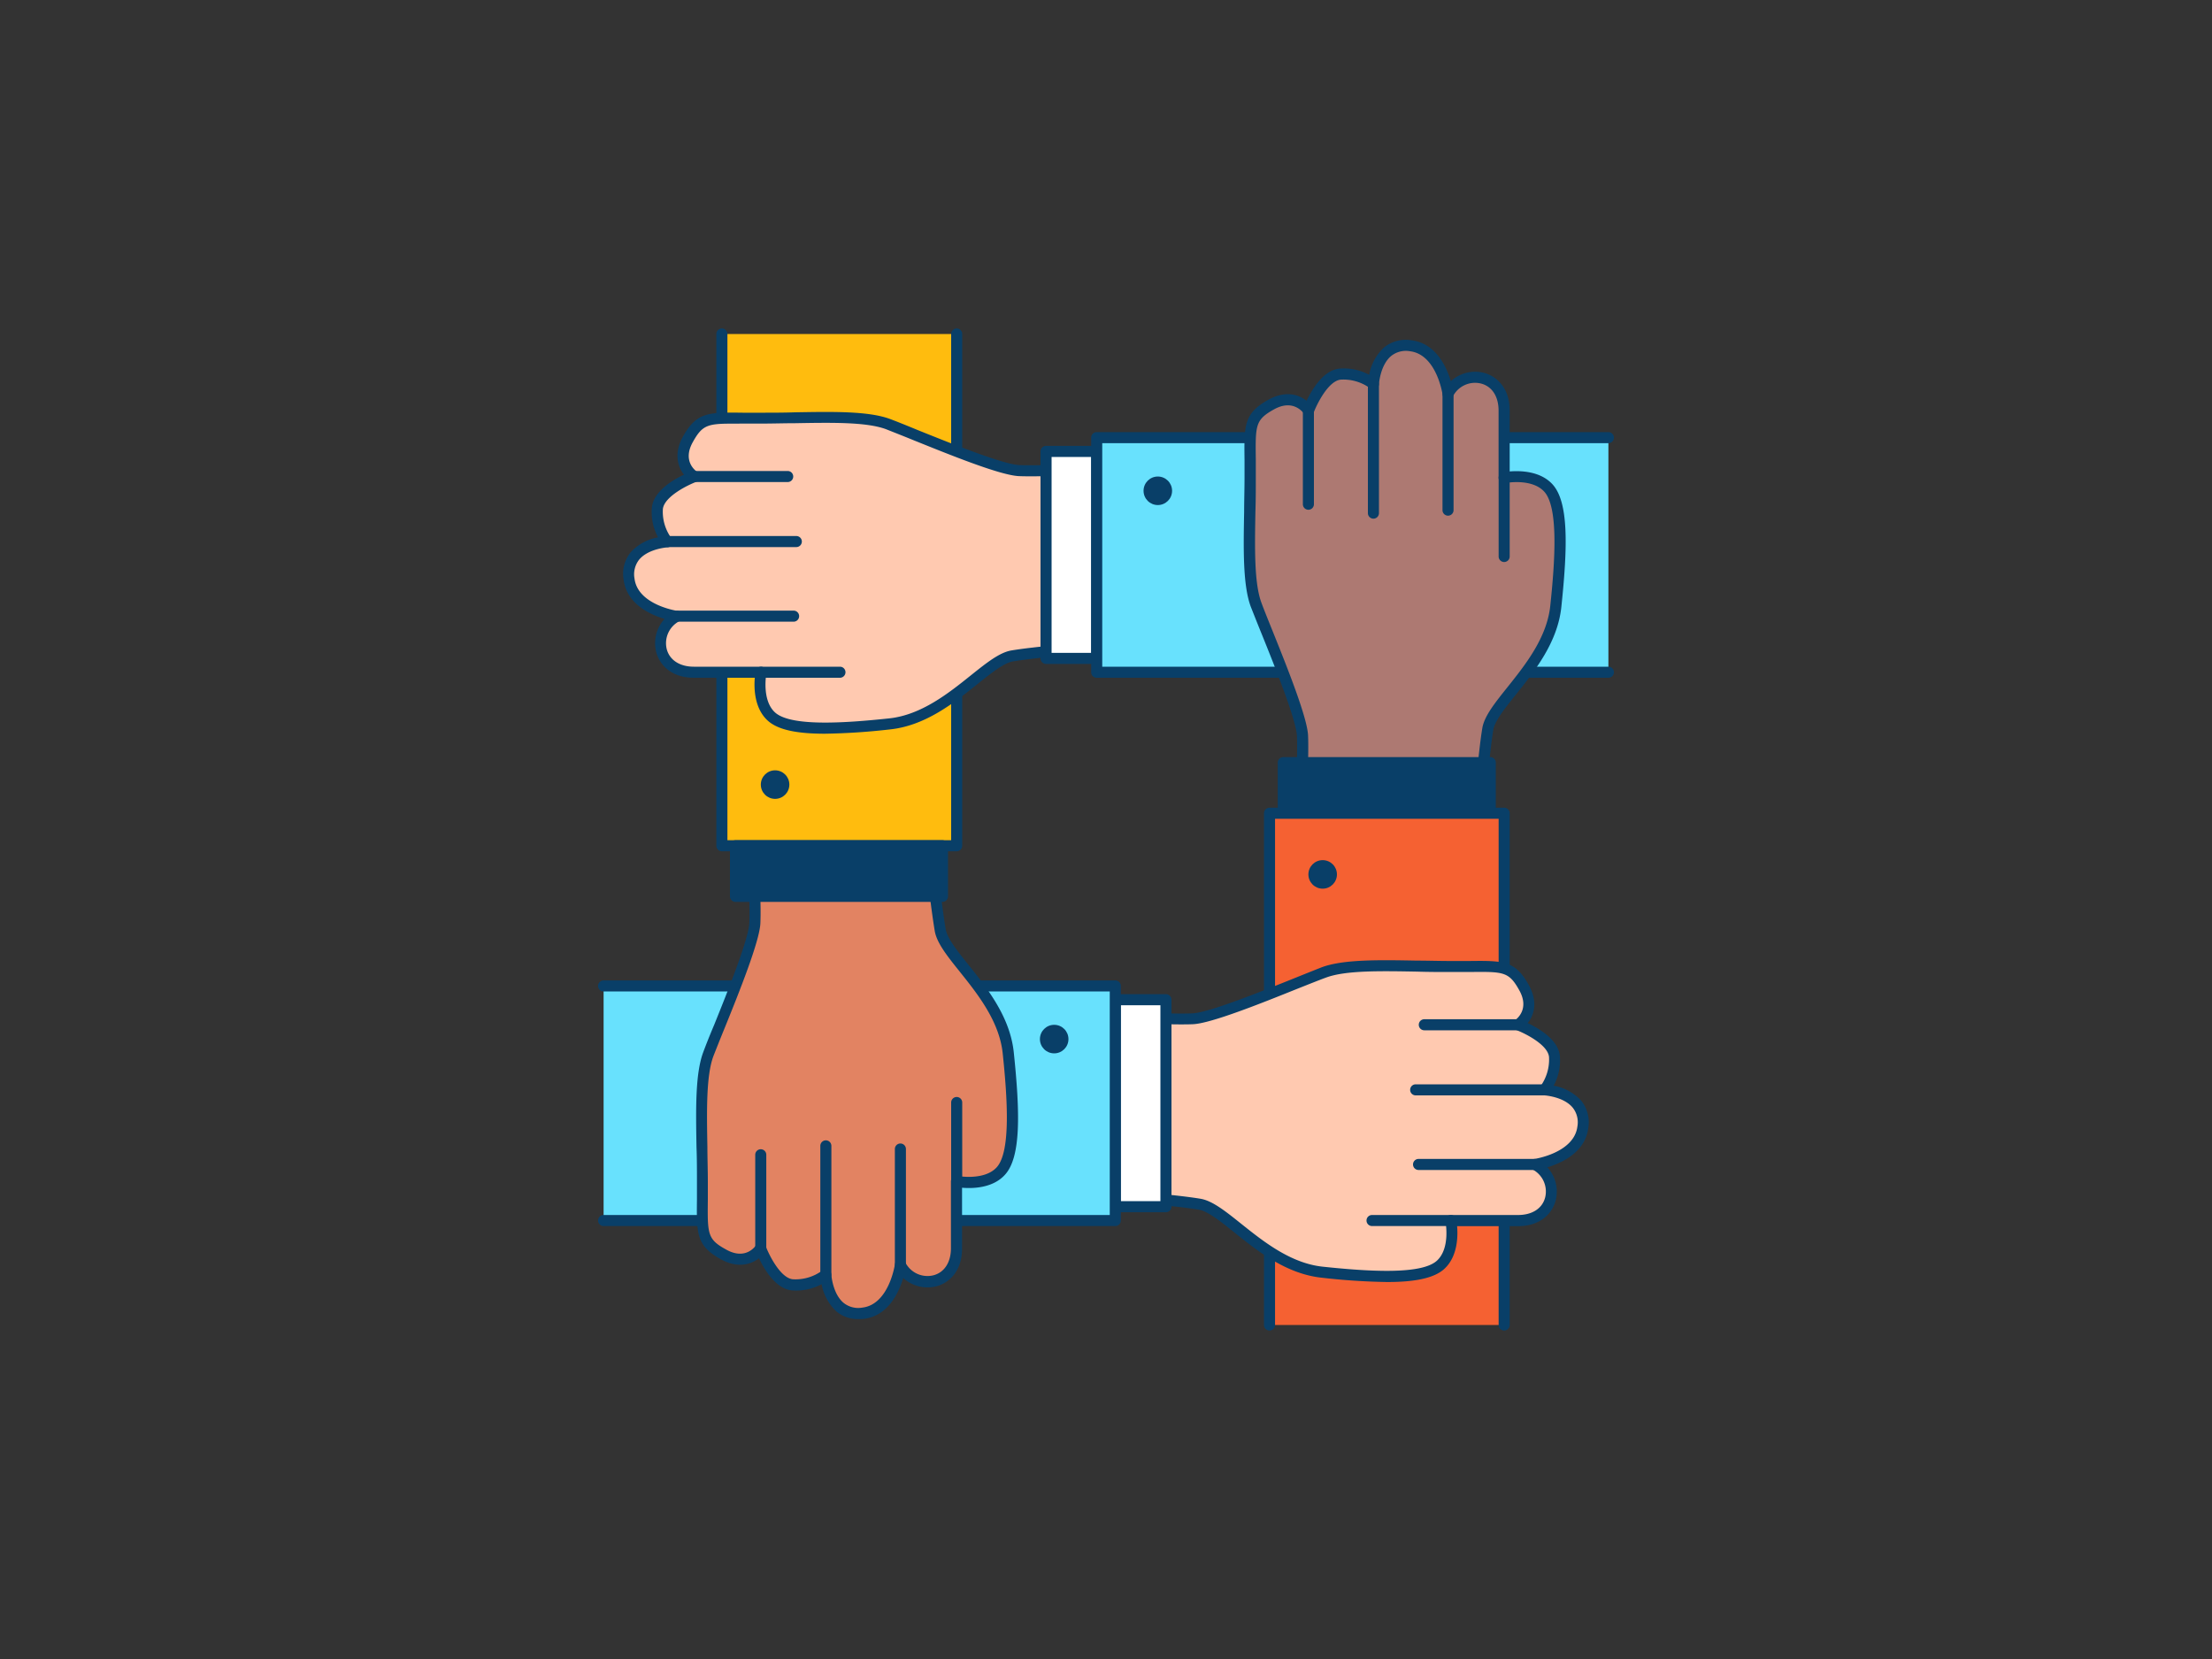 <svg xmlns="http://www.w3.org/2000/svg" viewBox="0 0 400 300"><rect x="0" y="0" width="400" height="300" fill="#333333" stroke="none"/><g id="_573_team_building_outline" data-name="#573_team_building_outline"><polyline points="172.96 60.4 172.96 152.94 130.54 152.94 130.54 60.4" fill="#ffbc0e"/><path d="M173,153.94H130.54a1,1,0,0,1-1-1V60.4a1,1,0,0,1,2,0v91.54H172V60.4a1,1,0,0,1,2,0v92.54A1,1,0,0,1,173,153.94Z" fill="#093f68"/><circle cx="140.16" cy="141.88" r="2.58" fill="#093f68"/><path d="M198.66,117s-10.77.81-15.58,1.61-12,11.23-22.19,12.3-18.45,1.33-21.39-1.34-1.87-8-1.87-8H125.51c-7.13,0-7.67-7.82-3-10.14,0,0-8-1.1-8.69-6.72-.81-6.37,6.9-6.77,6.9-6.77a9.17,9.17,0,0,1-1.78-6.06c.36-3.39,6.6-5.7,6.6-5.7s-3.57-2.32-1.07-6.78,4.1-3.74,13.19-3.74,18.18-.71,23,1.07,19.61,8.2,23.71,8.38,14.33-.36,14.33-.36Z" fill="#ffc9b0"/><path d="M149.16,132.68c-4.87,0-8.43-.64-10.33-2.37-2.44-2.22-2.5-5.87-2.34-7.75h-11c-4.23,0-6.32-2.48-6.86-4.79a6.5,6.5,0,0,1,1.54-5.85c-2.64-.79-6.84-2.72-7.4-7.09a6.19,6.19,0,0,1,1.31-5A8.83,8.83,0,0,1,119,97.17a9.61,9.61,0,0,1-1.12-5.4c.3-2.89,3.76-5,5.81-5.93-1.13-1.44-1.89-3.86-.17-6.93,2.46-4.38,4.56-4.36,10.81-4.28l3.26,0c2.06,0,4.12,0,6.14-.07,6.84-.12,13.31-.24,17.2,1.2,1.18.44,2.95,1.15,5,2,6.15,2.47,15.46,6.21,18.39,6.34,4,.17,14.13-.35,14.23-.36a1,1,0,0,1,.75.28,1,1,0,0,1,.31.72V117a1,1,0,0,1-.93,1c-.11,0-10.77.81-15.48,1.6-1.66.27-3.87,2.05-6.44,4.1-4.18,3.35-9.39,7.53-15.82,8.2A118,118,0,0,1,149.16,132.68Zm-17-56.07c-4.28,0-5.22.37-6.84,3.27-2,3.5.47,5.26.75,5.45a1,1,0,0,1,.44,1,1,1,0,0,1-.64.82c-1.47.55-5.72,2.62-6,4.88a8.12,8.12,0,0,0,1.57,5.33,1,1,0,0,1-.73,1.62s-3.46.22-5.12,2.21a4.27,4.27,0,0,0-.85,3.44c.61,4.8,7.76,5.84,7.83,5.85a1,1,0,0,1,.85.83,1,1,0,0,1-.54,1,4.5,4.5,0,0,0-2.33,5c.48,2,2.32,3.25,4.92,3.25h12.12a1,1,0,0,1,1,1.19s-.92,4.83,1.56,7.08c2.84,2.58,12.51,1.94,20.61,1.08,5.84-.61,10.8-4.58,14.78-7.77,2.79-2.23,5.19-4.16,7.36-4.52,4-.67,12-1.33,14.74-1.54V85.79c-2.73.13-10,.45-13.37.31s-12.4-3.81-19.06-6.49c-2-.82-3.8-1.52-5-2-3.54-1.31-9.82-1.2-16.47-1.08-2,0-4.1.07-6.17.07l-3.29,0ZM198.66,117h0Z" fill="#093f68"/><path d="M151.89,122.56H137.63a1,1,0,0,1,0-2h14.26a1,1,0,0,1,0,2Z" fill="#093f68"/><path d="M143.51,112.42h-21a1,1,0,0,1,0-2h21a1,1,0,0,1,0,2Z" fill="#093f68"/><path d="M144,98.93H120.69a1,1,0,0,1,0-2H144a1,1,0,0,1,0,2Z" fill="#093f68"/><path d="M142.44,87.17H125.51a1,1,0,0,1,0-2h16.93a1,1,0,0,1,0,2Z" fill="#093f68"/><rect x="175.03" y="95.77" width="37.43" height="9.16" transform="translate(294.09 -93.39) rotate(90)" fill="#fff"/><path d="M198.32,120.06h-9.16a1,1,0,0,1-1-1V81.63a1,1,0,0,1,1-1h9.16a1,1,0,0,1,1,1v37.43A1,1,0,0,1,198.32,120.06Zm-8.16-2h7.16V82.63h-7.16Z" fill="#093f68"/><polyline points="290.85 121.56 198.32 121.56 198.32 79.14 290.85 79.14" fill="#68e1fd"/><path d="M290.85,122.56H198.32a1,1,0,0,1-1-1V79.14a1,1,0,0,1,1-1h92.53a1,1,0,0,1,0,2H199.32v40.42h91.53a1,1,0,0,1,0,2Z" fill="#093f68"/><circle cx="209.37" cy="88.75" r="2.58" fill="#093f68"/><path d="M267.43,147.4s.81-10.76,1.61-15.58,11.23-12,12.3-22.19,1.33-18.45-1.34-21.39-8-1.87-8-1.87V74.25c0-7.13-7.82-7.66-10.14-3,0,0-1.1-8-6.72-8.69-6.37-.81-6.77,6.91-6.77,6.91a9.11,9.11,0,0,0-6.06-1.78c-3.39.35-5.7,6.59-5.7,6.59s-2.32-3.56-6.78-1.07-3.74,4.1-3.74,13.19-.71,18.18,1.07,23,8.2,19.6,8.38,23.7-.36,14.33-.36,14.33Z" fill="#ad7972"/><path d="M267.43,148.4H235.17a1,1,0,0,1-.72-.31,1,1,0,0,1-.28-.74c0-.1.53-10.23.36-14.23-.13-2.94-3.87-12.25-6.35-18.41-.82-2-1.53-3.82-2-5-1.44-3.89-1.33-10.36-1.2-17.2,0-2,.07-4.08.07-6.14,0-1.21,0-2.29,0-3.26-.08-6.25-.1-8.35,4.27-10.8,3.08-1.73,5.5-1,6.94.16,1-2,3-5.51,5.93-5.81a9.61,9.61,0,0,1,5.4,1.12,8.87,8.87,0,0,1,2.68-4.94,6.23,6.23,0,0,1,5-1.3c4.36.55,6.3,4.75,7.09,7.39a6.5,6.5,0,0,1,5.85-1.54c2.31.55,4.79,2.64,4.79,6.86v11c1.88-.15,5.53-.1,7.75,2.34,2.92,3.21,2.75,11.18,1.59,22.17-.67,6.42-4.85,11.63-8.2,15.82-2.06,2.56-3.83,4.78-4.11,6.43-.78,4.71-1.58,15.38-1.59,15.48A1,1,0,0,1,267.43,148.4Zm-31.21-2h30.29c.21-2.73.87-10.71,1.54-14.74.36-2.17,2.29-4.57,4.52-7.36,3.19-4,7.16-8.93,7.77-14.77.86-8.11,1.5-17.77-1.08-20.61-2.26-2.49-7-1.58-7.08-1.57a1,1,0,0,1-1.19-1V74.25c0-2.6-1.22-4.43-3.25-4.91a4.49,4.49,0,0,0-5,2.33,1,1,0,0,1-1.05.54,1,1,0,0,1-.83-.85c0-.07-1.07-7.23-5.86-7.84a4.26,4.26,0,0,0-3.43.85c-2,1.66-2.21,5.09-2.21,5.12a1,1,0,0,1-.59.86,1,1,0,0,1-1-.13,8.2,8.2,0,0,0-5.33-1.57c-2.26.24-4.33,4.48-4.88,5.95a1,1,0,0,1-1.77.2c-.19-.28-2-2.7-5.45-.75-3.34,1.87-3.33,2.83-3.25,9,0,1,0,2.06,0,3.28,0,2.08,0,4.15-.07,6.18-.12,6.65-.23,12.93,1.08,16.47.42,1.15,1.13,2.91,1.95,4.94,2.68,6.67,6.34,15.79,6.49,19.07S236.35,143.67,236.22,146.4Z" fill="#093f68"/><path d="M272,101.63a1,1,0,0,1-1-1V86.37a1,1,0,0,1,2,0v14.26A1,1,0,0,1,272,101.63Z" fill="#093f68"/><path d="M261.85,93.25a1,1,0,0,1-1-1v-21a1,1,0,0,1,2,0v21A1,1,0,0,1,261.85,93.25Z" fill="#093f68"/><path d="M248.36,93.79a1,1,0,0,1-1-1V69.44a1,1,0,0,1,2,0V92.79A1,1,0,0,1,248.36,93.79Z" fill="#093f68"/><path d="M236.6,92.18a1,1,0,0,1-1-1V74.25a1,1,0,0,1,2,0V91.18A1,1,0,0,1,236.6,92.18Z" fill="#093f68"/><rect x="232.06" y="137.91" width="37.43" height="9.16" fill="#093f68"/><path d="M269.49,148.06H232.06a1,1,0,0,1-1-1v-9.15a1,1,0,0,1,1-1h37.43a1,1,0,0,1,1,1v9.15A1,1,0,0,1,269.49,148.06Zm-36.43-2h35.43v-7.15H233.06Z" fill="#093f68"/><polyline points="271.99 239.6 271.99 147.06 229.57 147.06 229.57 239.6" fill="#f56132"/><path d="M272,240.6a1,1,0,0,1-1-1V148.06H230.57V239.6a1,1,0,0,1-2,0V147.06a1,1,0,0,1,1-1H272a1,1,0,0,1,1,1V239.6A1,1,0,0,1,272,240.6Z" fill="#093f68"/><circle cx="239.18" cy="158.12" r="2.58" fill="#093f68"/><path d="M201.34,216.15s10.77.8,15.58,1.61,12,11.23,22.19,12.3,18.45,1.33,21.39-1.34,1.87-8,1.87-8h12.12c7.13,0,7.67-7.83,3-10.14,0,0,8-1.1,8.69-6.72.81-6.37-6.9-6.77-6.9-6.77a9.17,9.17,0,0,0,1.78-6.06c-.36-3.39-6.6-5.71-6.6-5.71s3.57-2.31,1.07-6.77-4.1-3.74-13.19-3.74-18.18-.71-23,1.07-19.61,8.2-23.71,8.38-14.33-.36-14.33-.36Z" fill="#ffc9b0"/><path d="M250.84,231.83a118.16,118.16,0,0,1-11.83-.78c-6.43-.68-11.64-4.85-15.82-8.2-2.57-2.06-4.78-3.83-6.44-4.11-4.71-.78-15.37-1.58-15.48-1.59a1,1,0,0,1-.93-1V183.89a1,1,0,0,1,.31-.73,1,1,0,0,1,.74-.27c.11,0,10.23.53,14.24.36,2.93-.13,12.24-3.87,18.39-6.34,2.06-.83,3.83-1.54,5-2,3.9-1.44,10.36-1.33,17.2-1.2,2,0,4.08.07,6.14.07,1.22,0,2.3,0,3.26,0,6.25-.07,8.35-.09,10.8,4.28,1.73,3.08,1,5.5-.16,6.94,2.05,1,5.51,3,5.81,5.92a9.57,9.57,0,0,1-1.12,5.4A9,9,0,0,1,285.9,199a6.22,6.22,0,0,1,1.31,5c-.56,4.36-4.75,6.29-7.4,7.09a6.5,6.5,0,0,1,1.54,5.85c-.54,2.31-2.63,4.79-6.86,4.79h-11c.16,1.88.1,5.53-2.34,7.75C259.27,231.18,255.71,231.83,250.84,231.83Zm-48.5-16.6c2.73.21,10.71.87,14.74,1.54,2.17.36,4.57,2.29,7.36,4.52,4,3.19,8.94,7.16,14.78,7.77,8.1.85,17.77,1.5,20.61-1.08,2.48-2.26,1.57-7,1.56-7.08a1,1,0,0,1,1-1.19h12.12c2.6,0,4.44-1.22,4.92-3.25a4.5,4.5,0,0,0-2.33-5,1,1,0,0,1,.31-1.88c.07,0,7.22-1.07,7.83-5.86a4.25,4.25,0,0,0-.85-3.43c-1.66-2-5.08-2.21-5.12-2.21a1,1,0,0,1-.72-1.63,8.23,8.23,0,0,0,1.56-5.33c-.23-2.25-4.48-4.32-5.95-4.87a1,1,0,0,1-.64-.83,1,1,0,0,1,.45-.94c.27-.19,2.7-2,.74-5.45-1.87-3.34-2.82-3.33-9-3.26-1,0-2.07,0-3.29,0-2.07,0-4.15,0-6.17-.07-6.65-.12-12.93-.24-16.47,1.08-1.16.42-2.92,1.13-5,1.95-6.66,2.68-15.78,6.34-19.06,6.48s-10.63-.17-13.37-.3Z" fill="#093f68"/><path d="M262.37,221.71H248.11a1,1,0,0,1,0-2h14.26a1,1,0,0,1,0,2Z" fill="#093f68"/><path d="M277.52,211.57h-21a1,1,0,0,1,0-2h21a1,1,0,0,1,0,2Z" fill="#093f68"/><path d="M279.31,198.08H256a1,1,0,0,1,0-2h23.35a1,1,0,0,1,0,2Z" fill="#093f68"/><path d="M274.49,186.31H257.56a1,1,0,0,1,0-2h16.93a1,1,0,0,1,0,2Z" fill="#093f68"/><rect x="187.54" y="194.92" width="37.43" height="9.16" transform="translate(405.76 -6.76) rotate(90)" fill="#fff"/><path d="M210.84,219.21h-9.16a1,1,0,0,1-1-1V180.78a1,1,0,0,1,1-1h9.16a1,1,0,0,1,1,1v37.43A1,1,0,0,1,210.84,219.21Zm-8.16-2h7.16V181.78h-7.16Z" fill="#093f68"/><polyline points="109.15 220.71 201.68 220.71 201.68 178.29 109.15 178.29" fill="#68e1fd"/><path d="M201.68,221.71H109.15a1,1,0,0,1,0-2h91.53V179.29H109.15a1,1,0,0,1,0-2h92.53a1,1,0,0,1,1,1v42.42A1,1,0,0,1,201.68,221.71Z" fill="#093f68"/><circle cx="190.63" cy="187.9" r="2.58" fill="#093f68"/><path d="M168.41,155.45s.8,7.91,1.6,12.73,11.23,12,12.3,22.19,1.34,18.45-1.33,21.39-8,1.87-8,1.87v12.12c0,7.13-7.82,7.66-10.14,3,0,0-1.1,8-6.71,8.69-6.37.81-6.77-6.91-6.77-6.91a9.14,9.14,0,0,1-6.06,1.78c-3.39-.35-5.71-6.59-5.71-6.59s-2.32,3.56-6.77,1.07-3.74-4.1-3.74-13.19-.72-18.18,1.06-23,8.2-19.6,8.38-23.7-.35-11.48-.35-11.48Z" fill="#e28362"/><path d="M155.19,238.53a6,6,0,0,1-3.93-1.37,9,9,0,0,1-2.69-4.94,9.7,9.7,0,0,1-5.4,1.12c-2.89-.3-4.95-3.76-5.92-5.81-1.45,1.12-3.86,1.89-6.94.16-4.38-2.45-4.35-4.55-4.28-10.8,0-1,0-2,0-3.26,0-2.06,0-4.13-.08-6.14-.12-6.84-.24-13.31,1.21-17.2.44-1.19,1.15-3,2-5,2.48-6.16,6.22-15.46,6.34-18.4.18-4-.35-11.29-.35-11.36a1,1,0,0,1,.26-.75,1,1,0,0,1,.74-.32h32.26a1,1,0,0,1,1,.9c0,.08.81,7.94,1.6,12.66.27,1.65,2.05,3.87,4.1,6.43,3.36,4.19,7.53,9.4,8.21,15.82,1.15,11,1.32,19-1.6,22.17-2.21,2.44-5.86,2.5-7.75,2.34v11c0,4.22-2.47,6.31-4.79,6.86a6.51,6.51,0,0,1-5.85-1.54c-.79,2.64-2.72,6.84-7.09,7.39A7.37,7.37,0,0,1,155.19,238.53Zm-5.86-9a1.06,1.06,0,0,1,.42.09,1,1,0,0,1,.58.86s.22,3.46,2.22,5.12a4.24,4.24,0,0,0,3.43.85c4.79-.61,5.84-7.77,5.85-7.84a1,1,0,0,1,1.89-.31,4.49,4.49,0,0,0,5,2.33c2-.48,3.24-2.31,3.24-4.91V213.63a1,1,0,0,1,.37-.77,1,1,0,0,1,.83-.21s4.82.91,7.08-1.57c2.58-2.84,1.93-12.5,1.08-20.61-.62-5.84-4.59-10.79-7.78-14.78-2.23-2.78-4.15-5.18-4.51-7.35-.64-3.83-1.29-9.67-1.52-11.89H137.22c.14,2.21.42,7.3.28,10.52S133.69,179.37,131,186c-.82,2-1.53,3.8-2,5-1.31,3.54-1.2,9.82-1.08,16.47,0,2,.08,4.1.08,6.18,0,1.22,0,2.31,0,3.28-.07,6.21-.08,7.17,3.26,9,3.49,2,5.26-.47,5.45-.75a1,1,0,0,1,.95-.44,1,1,0,0,1,.82.64c.55,1.47,2.62,5.71,4.87,5.95a8.12,8.12,0,0,0,5.33-1.57A1,1,0,0,1,149.33,229.56Z" fill="#093f68"/><path d="M173,214.63a1,1,0,0,1-1-1V199.37a1,1,0,0,1,2,0v14.26A1,1,0,0,1,173,214.63Z" fill="#093f68"/><path d="M162.82,229.78a1,1,0,0,1-1-1v-21a1,1,0,0,1,2,0v21A1,1,0,0,1,162.82,229.78Z" fill="#093f68"/><path d="M149.34,231.56a1,1,0,0,1-1-1V207.21a1,1,0,0,1,2,0v23.35A1,1,0,0,1,149.34,231.56Z" fill="#093f68"/><path d="M137.57,226.75a1,1,0,0,1-1-1V208.82a1,1,0,0,1,2,0v16.93A1,1,0,0,1,137.57,226.75Z" fill="#093f68"/><rect x="133.04" y="152.94" width="37.43" height="9.16" fill="#093f68"/><path d="M170.47,163.09H133a1,1,0,0,1-1-1v-9.15a1,1,0,0,1,1-1h37.43a1,1,0,0,1,1,1v9.15A1,1,0,0,1,170.47,163.09Zm-36.43-2h35.43v-7.15H134Z" fill="#093f68"/></g></svg>